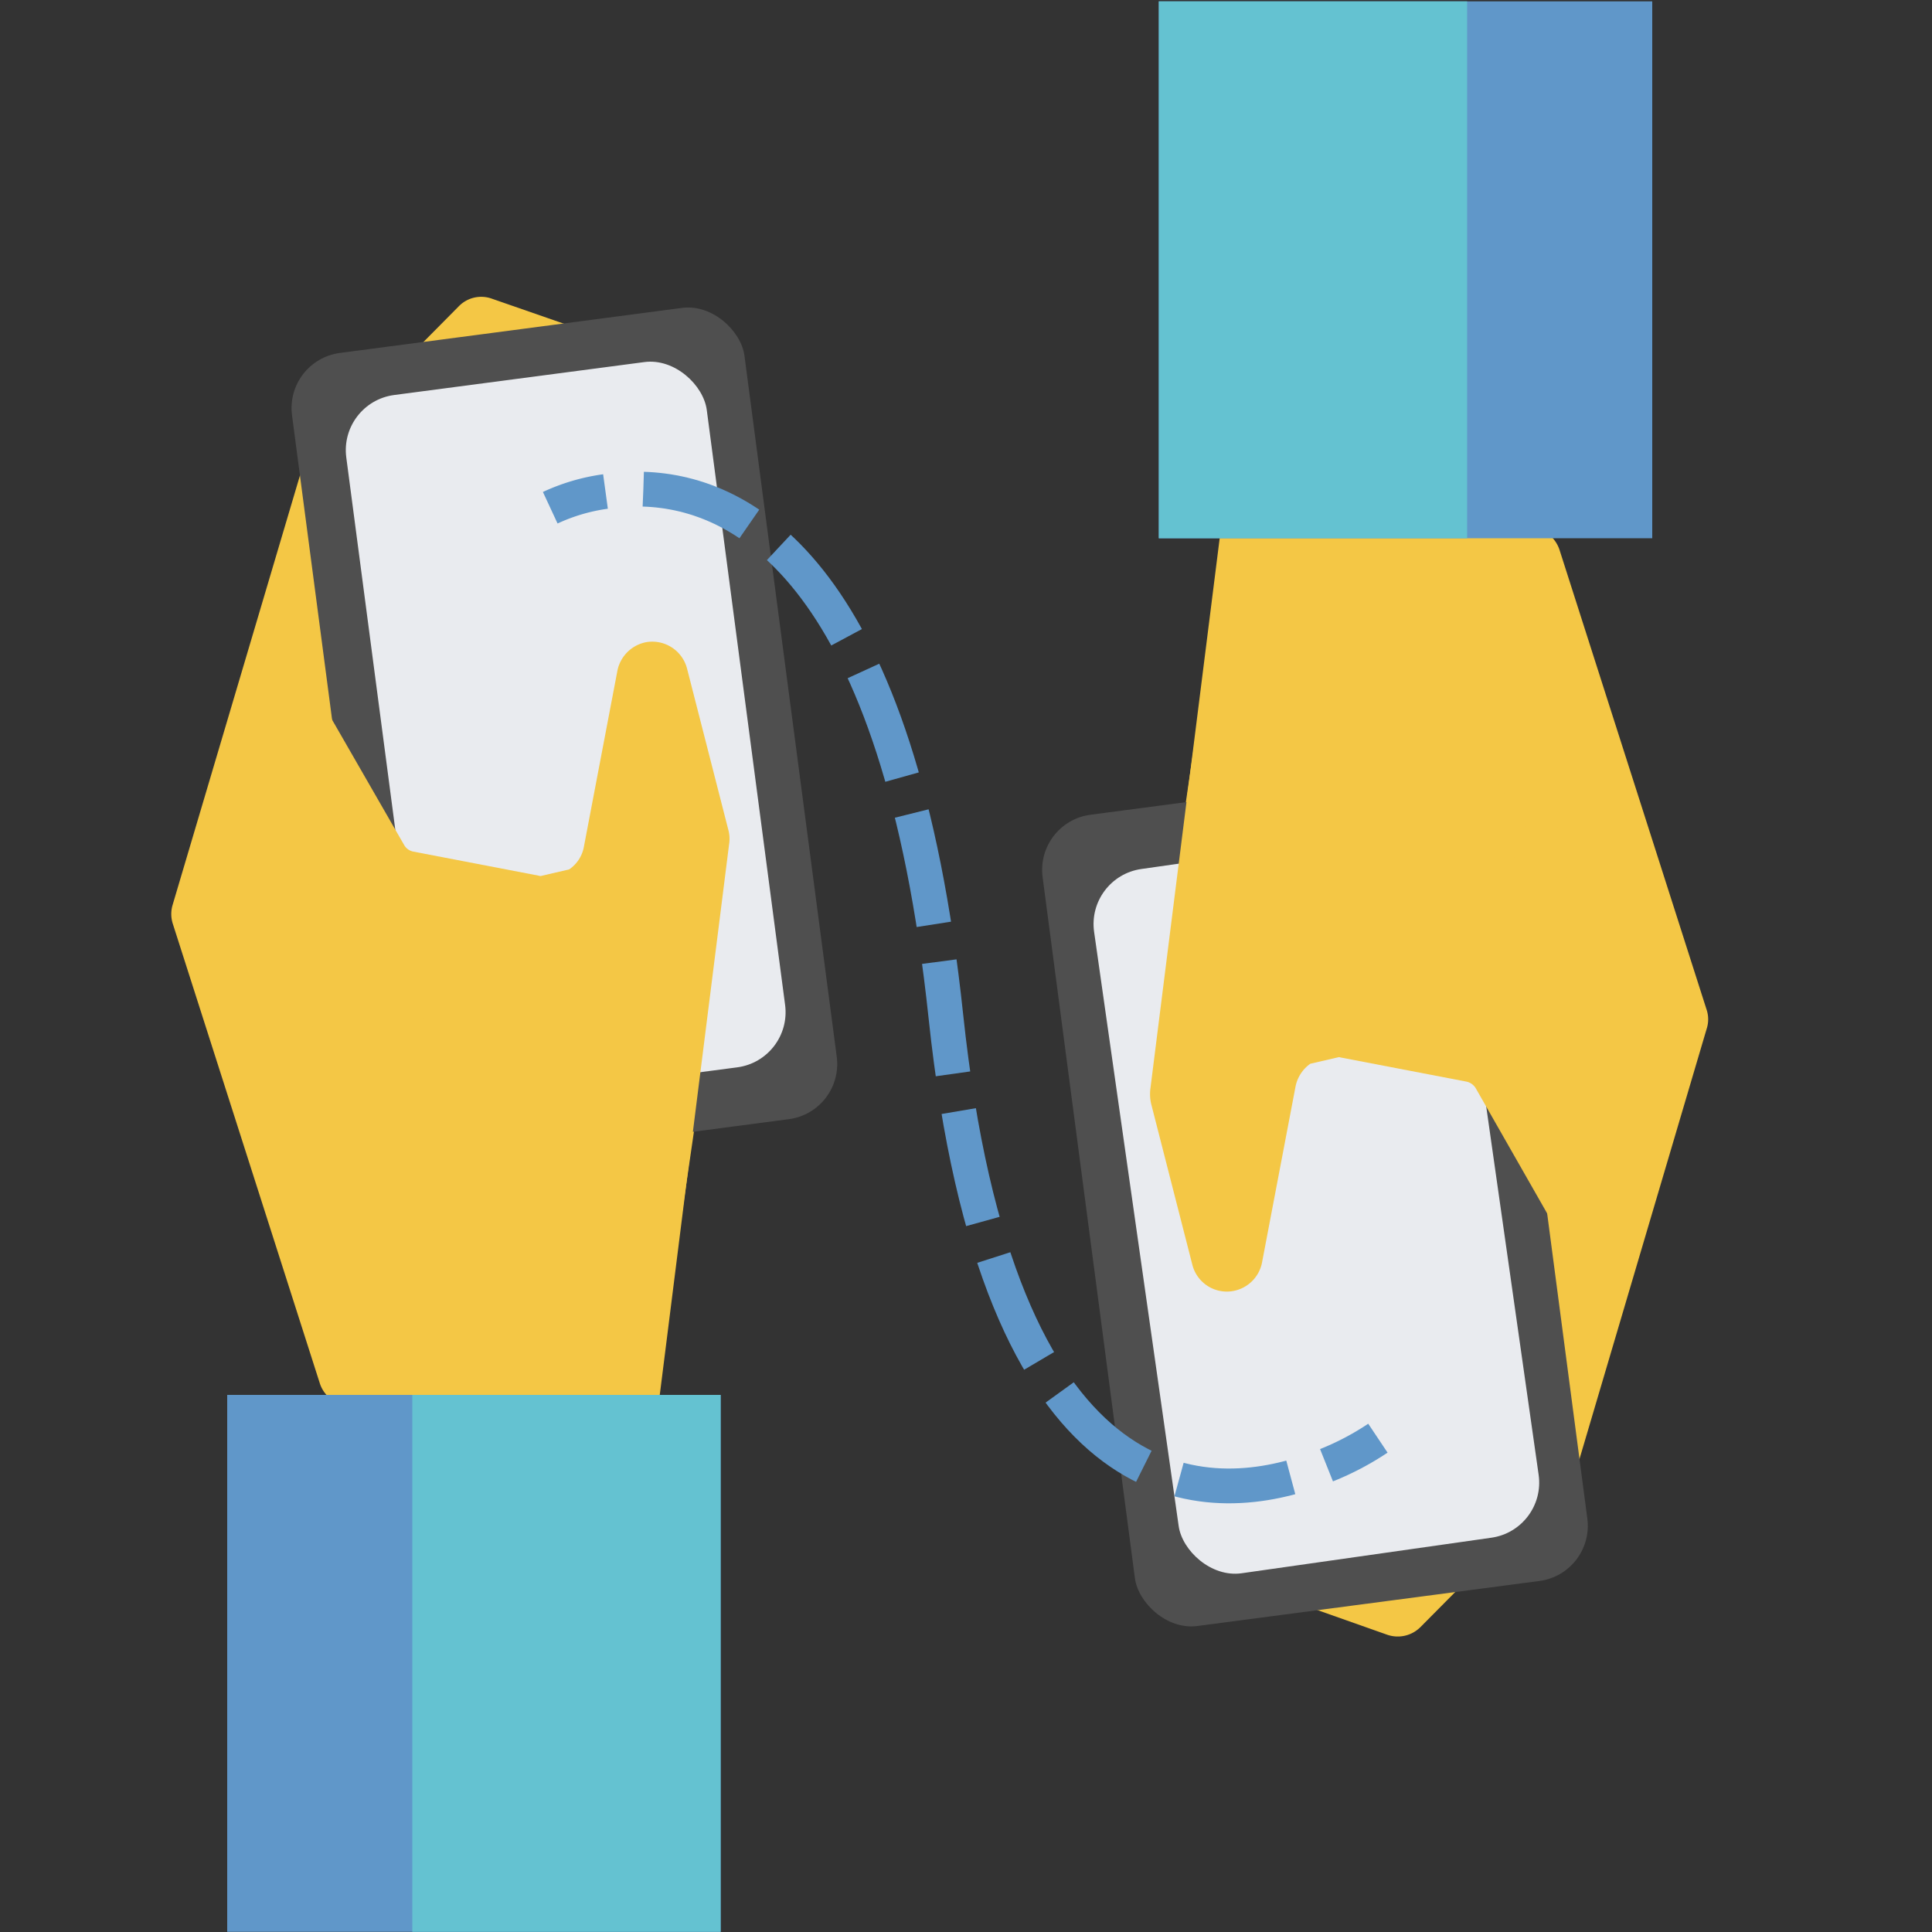 <svg id="Layer_1" data-name="Layer 1" xmlns="http://www.w3.org/2000/svg" viewBox="0 0 500 500"><rect x="0" y="0" width="500" height="500" fill="#333333" stroke="none"/><defs><style>.cls-1{fill:#f4c745}.cls-2{fill:#4f4f4f}.cls-3{fill:#e9ebef}.cls-4{fill:#6097c9}.cls-5{fill:#64c2d1}.cls-6{fill:none;stroke:#6097c9;stroke-miterlimit:10;stroke-width:9px}</style></defs><path class="cls-1" d="M82.8 358.1L44.7 239a8.2 8.2 0 010-4.9L78 121.8a8.3 8.3 0 012-3.4l38.8-39.2a8.1 8.1 0 018.5-1.9l23.6 8.2a3.2 3.2 0 011.9 3.1l-17.4 142.3a2.9 2.9 0 004.9 2.4l25.7-25.9a8.1 8.1 0 002.2-7.3l-5.3-27.7a2.8 2.8 0 012.3-3.4l9.2-1.7a2.9 2.9 0 013.3 2.1l12.2 48.1a9.2 9.2 0 01.2 3.3l-25.8 176.9a2.9 2.9 0 01-4.2 2.1L87 362.9a8.3 8.3 0 01-4.2-4.8z"/><rect class="cls-2" x="87" y="84.6" width="118.1" height="211.77" rx="14.4" transform="rotate(-7.5 146.111 190.383)"/><rect class="cls-3" x="99.3" y="97.2" width="94.1" height="184.1" rx="14.4" transform="rotate(-7.5 146.21 188.857)"/><path class="cls-1" d="M84.9 239.5l62.4-14.5a9 9 0 003.8-5.8l8.7-45.7a9.4 9.4 0 017.4-7.3 9.3 9.3 0 0110.6 6.8l10.7 41.8a8.8 8.8 0 01.2 3.6l-19.4 154.1c-1.2 8.5-15.6 11.3-20.2 4.1l-62.7-98.5c-2.6-4.2-5.6-35.8-1.5-38.6z"/><path class="cls-4" d="M58.8 361h127.7v138.95H58.8z"/><path class="cls-5" d="M106.7 361h79.8v138.95h-79.8z"/><path class="cls-1" d="M85.5 185.5l19.1 33.2a3.5 3.5 0 002.4 1.7l32.3 6.2a3.6 3.6 0 011.8 6.1l-53.8 52.8a3.5 3.5 0 01-6-2.4l-2.5-95.7a3.6 3.6 0 016.7-1.9zM403.6 142.3l38.1 119.1a7.9 7.9 0 010 4.8l-33.2 112.3a8.4 8.4 0 01-2.1 3.5l-38.8 39.1a8.3 8.3 0 01-8.5 2l-23.5-8.3a2.8 2.8 0 01-1.9-3.1L351 269.4a2.9 2.9 0 00-4.9-2.4l-25.6 25.9a8.3 8.3 0 00-2.3 7.3l5.3 27.8a2.9 2.9 0 01-2.3 3.4l-9.1 1.7a2.9 2.9 0 01-3.3-2.2l-12.3-48.1a8.6 8.6 0 01-.1-3.2l25.8-176.9a2.8 2.8 0 014.1-2.2l73.2 36.9a8.7 8.7 0 014.1 4.9z"/><rect class="cls-2" x="281.4" y="204" width="118.1" height="211.77" rx="14.4" transform="rotate(172.5 340.378 309.94)"/><rect class="cls-3" x="293.1" y="219" width="94.1" height="184.1" rx="14.4" transform="rotate(171.9 340.4 311.257)"/><path class="cls-1" d="M401.5 260.8l-62.4 14.5a9.5 9.5 0 00-3.8 5.8l-8.7 45.7a9.3 9.3 0 01-7.4 7.3 9.2 9.2 0 01-10.6-6.7l-10.7-41.8a11.4 11.4 0 01-.2-3.7l19.4-154.1c1.2-8.4 15.7-11.3 20.2-4.1l62.7 98.5c2.7 4.2 5.6 35.8 1.5 38.6z"/><path class="cls-4" transform="rotate(180 363.75 69.85)" d="M299.9.4h127.7v138.95H299.9z"/><path class="cls-5" transform="rotate(180 339.8 69.85)" d="M299.9.4h79.8v138.95h-79.8z"/><path class="cls-1" d="M400.9 314.9l-19-33.3a3.7 3.7 0 00-2.5-1.7l-32.3-6.2a3.5 3.5 0 01-1.8-6l53.8-52.9a3.6 3.6 0 016.1 2.5l2.4 95.7a3.6 3.6 0 01-6.7 1.9z"/><path class="cls-6" d="M142.4 131.4a50 50 0 0114.3-4.2"/><path d="M166.5 126.6c26.2.8 66.2 21.9 78.3 136.5 13.5 127.1 66 127.4 94 117.8" stroke-dasharray="29.26 9.75" fill="none" stroke="#6097c9" stroke-miterlimit="10" stroke-width="9"/><path class="cls-6" d="M343.3 379.2a71.9 71.9 0 0013.3-7"/></svg>